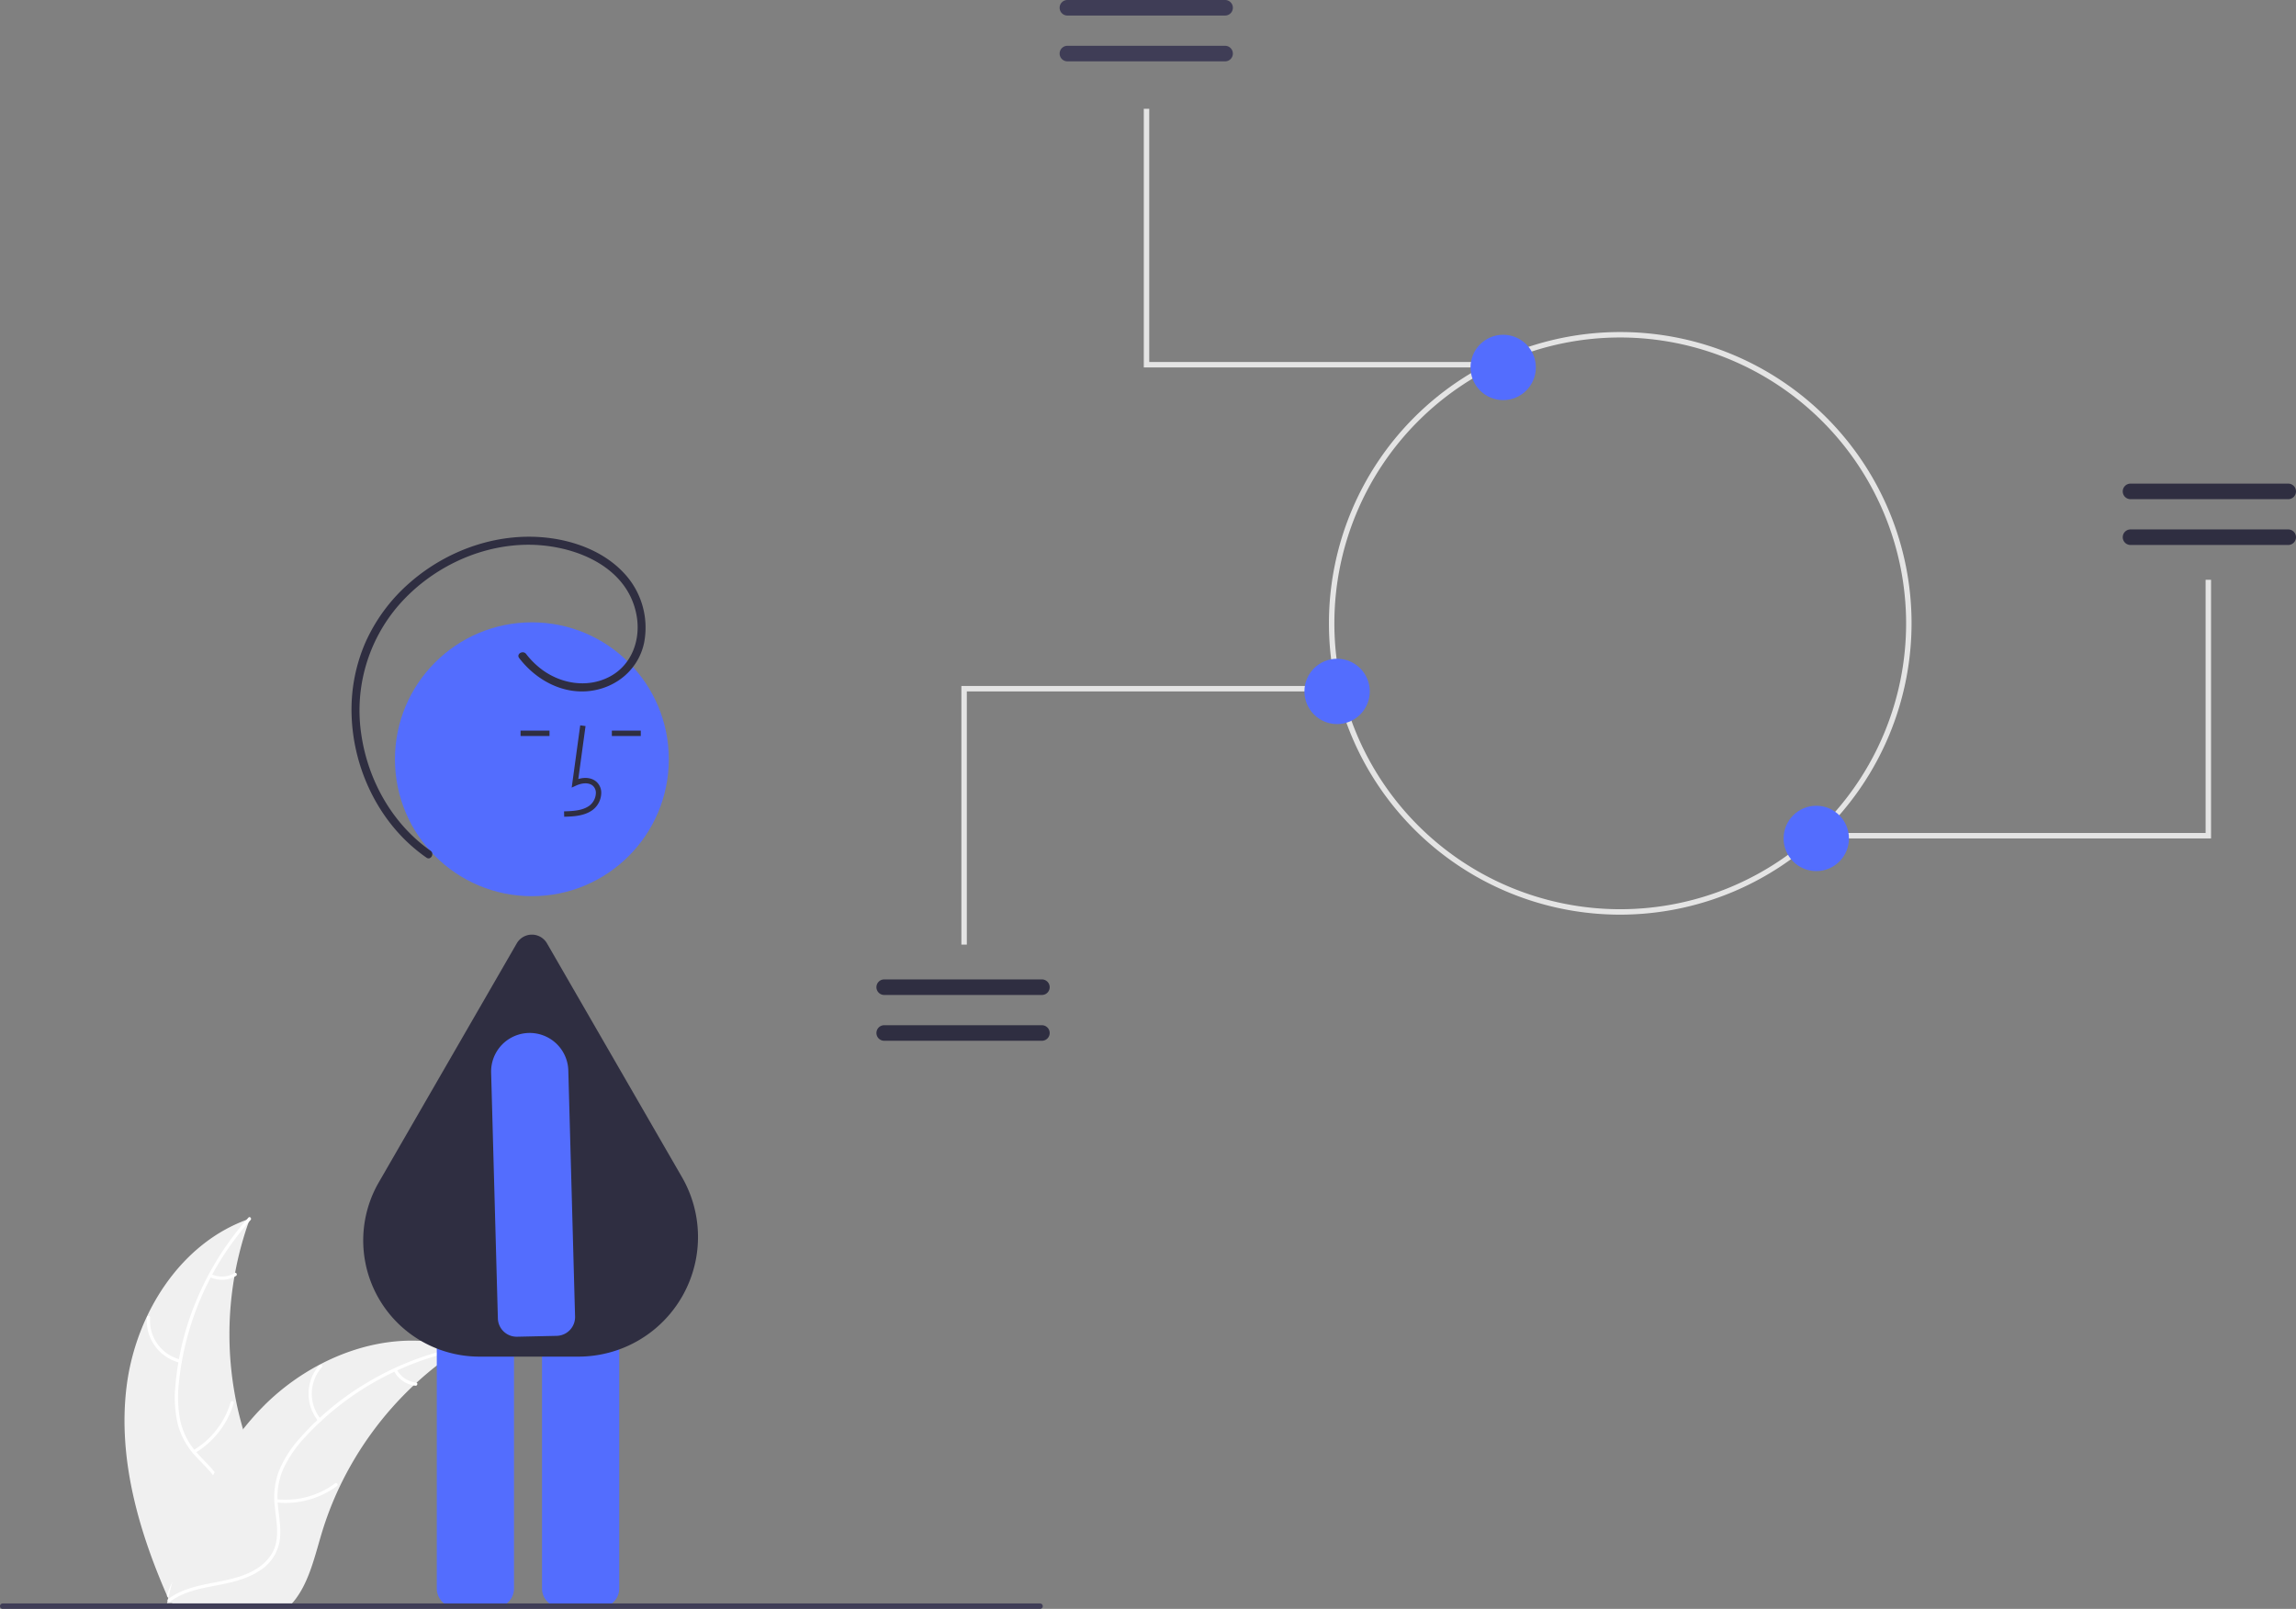 <svg xmlns="http://www.w3.org/2000/svg" data-name="Layer 1" width="843.317" height="590.961" viewBox="0 0 843.317 590.961" xmlns:xlink="http://www.w3.org/1999/xlink"><rect x="0" y="0" width="843.317" height="590.961" fill="#808080" stroke="none"/><path d="M224.842,663.775c3.318-26.678,19.851-52.964,45.294-61.646a123.863,123.863,0,0,0,.006,85.04c3.91,10.575,9.359,21.93,5.682,32.589-2.288,6.632-7.886,11.706-14.142,14.879-6.257,3.173-13.202,4.685-20.059,6.167l-1.35,1.116C229.387,717.339,221.524,690.454,224.842,663.775Z" transform="translate(-178.342 -154.52)" fill="#f0f0f0"/><path d="M270.389,602.634a105.87,105.87,0,0,0-26.319,59.583,45.591,45.591,0,0,0,.519,14.275,26.149,26.149,0,0,0,6.503,12.128c2.931,3.221,6.303,6.175,8.4,10.052a16.011,16.011,0,0,1,.782,13.071c-1.852,5.311-5.501,9.64-9.218,13.749-4.126,4.563-8.484,9.236-10.238,15.285-.213.733-1.337.36-1.125-.371,3.052-10.524,13.268-16.502,18.14-25.981,2.273-4.423,3.228-9.558,1.096-14.227-1.864-4.083-5.338-7.133-8.334-10.368A27.903,27.903,0,0,1,243.794,678.21a42.148,42.148,0,0,1-1.066-14.203,102.713,102.713,0,0,1,7.502-31.213,107.747,107.747,0,0,1,19.374-31.048c.507-.567,1.287.325.784.889Z" transform="translate(-178.342 -154.52)" fill="#fff"/><path d="M244.388,655.047a15.884,15.884,0,0,1-12.091-16.639c.06-.76,1.244-.702,1.184.059a14.708,14.708,0,0,0,11.279,15.455c.742.176.366,1.3-.371,1.125Z" transform="translate(-178.342 -154.52)" fill="#fff"/><path d="M249.39,687.184a30.615,30.615,0,0,0,13.671-17.632c.215-.732,1.34-.36,1.125.371a31.844,31.844,0,0,1-14.264,18.319c-.657.39-1.186-.671-.533-1.058Z" transform="translate(-178.342 -154.52)" fill="#fff"/><path d="M255.97,622.538a8.991,8.991,0,0,0,8.52-.433c.652-.398,1.18.663.533,1.058a10.075,10.075,0,0,1-9.425.499.612.612,0,0,1-.377-.748.595.595,0,0,1,.748-.377Z" transform="translate(-178.342 -154.52)" fill="#fff"/><path d="M347.69,649.78c-.4.26-.8.52-1.2.79a118.407,118.407,0,0,0-15.14,11.82c-.37.33-.74.67-1.1,1.01a124.827,124.827,0,0,0-27.11,37.11,121.223,121.223,0,0,0-6.64,17.18c-2.45,8.13-4.46,17.14-9.31,23.79a20.796,20.796,0,0,1-1.62,2H241.739c-.1-.05-.2-.09-.3-.14l-1.75.08c.07-.31.15-.63.22-.94.04-.18.09-.36.13-.54.03-.12.06-.24.08-.35.01-.04.02-.08.03-.11.02-.11.05-.21.07-.31q.66-2.685,1.36-5.37c0-.01,0-.01.01-.02,3.59-13.63,8.35-27.08,15-39.38.2-.37.4-.75.62-1.12a115.674,115.674,0,0,1,10.39-15.76,102.264,102.264,0,0,1,6.81-7.79,85.037,85.037,0,0,1,21.28-15.94c15.72-8.3,33.92-11.48,50.72-6.41C346.839,649.51,347.26,649.64,347.69,649.78Z" transform="translate(-178.342 -154.52)" fill="#f0f0f0"/><path d="M347.591,650.337a105.87,105.87,0,0,0-56.888,31.728,45.591,45.591,0,0,0-8.181,11.71,26.149,26.149,0,0,0-2.109,13.599c.401,4.336,1.314,8.725.655,13.084a16.011,16.011,0,0,1-7.245,10.907c-4.676,3.126-10.197,4.385-15.638,5.429-6.042,1.159-12.335,2.267-17.377,6.04-.611.457-1.285-.517-.675-.974,8.773-6.566,20.529-5.188,30.126-9.823,4.478-2.163,8.332-5.688,9.441-10.699.97-4.382.033-8.909-.412-13.296a27.902,27.902,0,0,1,1.567-13.374,42.148,42.148,0,0,1,7.7-11.981,102.712,102.712,0,0,1,24.782-20.406A107.747,107.747,0,0,1,347.5,649.155c.746-.148.832,1.035.091,1.182Z" transform="translate(-178.342 -154.52)" fill="#fff"/><path d="M295.275,676.532a15.884,15.884,0,0,1,.364-20.565c.506-.57,1.416.189.91.76a14.708,14.708,0,0,0-.299,19.13c.486.587-.491,1.259-.974.675Z" transform="translate(-178.342 -154.52)" fill="#fff"/><path d="M279.92,705.202a30.615,30.615,0,0,0,21.531-5.847c.613-.455,1.286.52.675.974a31.844,31.844,0,0,1-22.418,6.039c-.759-.084-.543-1.25.212-1.166Z" transform="translate(-178.342 -154.52)" fill="#fff"/><path d="M324.095,657.547a8.991,8.991,0,0,0,7.064,4.785c.76.075.543,1.24-.212,1.166a10.075,10.075,0,0,1-7.826-5.276.612.612,0,0,1,.15-.824.595.595,0,0,1,.824.15Z" transform="translate(-178.342 -154.52)" fill="#fff"/><polygon points="812.114 307.961 671.114 307.961 671.114 305.961 810.114 305.961 810.114 212.961 812.114 212.961 812.114 307.961" fill="#e4e4e4"/><polygon points="355.114 346.961 353.114 346.961 353.114 251.961 494.114 251.961 494.114 253.961 355.114 253.961 355.114 346.961" fill="#e4e4e4"/><polygon points="561.114 134.961 420.114 134.961 420.114 39.961 422.114 39.961 422.114 132.961 561.114 132.961 561.114 134.961" fill="#e4e4e4"/><path id="a6516cba-8069-4f45-b641-c1f90dba684f-1209" data-name="Path 680" d="M570.399,154.52a2.855,2.855,0,0,0,0,5.71h57.919a2.855,2.855,0,0,0,0-5.71Z" transform="translate(-178.342 -154.52)" fill="#3f3d56"/><path id="a2f9acfe-22a3-4ed4-9cf2-7606b61419d8-1210" data-name="Path 681" d="M570.399,171.342a2.855,2.855,0,0,0,0,5.71h57.919a2.855,2.855,0,0,0,0-5.71Z" transform="translate(-178.342 -154.52)" fill="#3f3d56"/><path id="ec202844-6974-4039-9753-1a4628c4214d-1211" data-name="Path 683" d="M1018.803,354.694a2.855,2.855,0,0,0,0-5.71H960.878a2.855,2.855,0,1,0,0,5.71Z" transform="translate(-178.342 -154.52)" fill="#2f2e41"/><path id="e7621fd2-cc0e-4ef1-8ca7-425f7b24c113-1212" data-name="Path 684" d="M1018.803,337.87a2.855,2.855,0,0,0,0-5.71H960.878a2.855,2.855,0,1,0,0,5.71Z" transform="translate(-178.342 -154.52)" fill="#2f2e41"/><path d="M773.456,490.48a107,107,0,1,1,107-107A107.121,107.121,0,0,1,773.456,490.48Zm0-212a105,105,0,1,0,105,105A105.119,105.119,0,0,0,773.456,278.48Z" transform="translate(-178.342 -154.52)" fill="#e4e4e4"/><circle cx="552.114" cy="134.961" r="12" fill="#536dfe"/><circle cx="491.114" cy="253.961" r="12" fill="#536dfe"/><circle cx="667.114" cy="307.961" r="12" fill="#536dfe"/><path id="bc1eae62-5e4d-4f76-aab9-42af61f239ce-1213" data-name="Path 683" d="M503.108,514.267a2.855,2.855,0,1,0,0,5.71h57.925a2.855,2.855,0,0,0,0-5.71Z" transform="translate(-178.342 -154.52)" fill="#2f2e41"/><path id="ace38b77-7629-49a8-ba58-07c8d3bba8b5-1214" data-name="Path 684" d="M503.108,531.09a2.855,2.855,0,1,0,0,5.71h57.925a2.855,2.855,0,0,0,0-5.71Z" transform="translate(-178.342 -154.52)" fill="#2f2e41"/><path d="M360.233,744.912H345.678a6.911,6.911,0,0,1-6.903-6.903V616.701a6.911,6.911,0,0,1,6.903-6.903h14.555a6.911,6.911,0,0,1,6.903,6.903V738.01A6.911,6.911,0,0,1,360.233,744.912Z" transform="translate(-178.342 -154.52)" fill="#536dfe"/><path d="M398.882,744.912H384.327a6.911,6.911,0,0,1-6.903-6.903V616.701a6.911,6.911,0,0,1,6.903-6.903h14.555a6.911,6.911,0,0,1,6.903,6.903V738.01A6.911,6.911,0,0,1,398.882,744.912Z" transform="translate(-178.342 -154.52)" fill="#536dfe"/><circle cx="195.359" cy="278.881" r="50.293" fill="#536dfe"/><path d="M390.772,652.815h-36.181a42.677,42.677,0,0,1-37.039-64.154l50.598-87.638a6.41,6.41,0,0,1,11.102,0l49.579,85.873A43.946,43.946,0,0,1,390.772,652.815Z" transform="translate(-178.342 -154.52)" fill="#2f2e41"/><path d="M385.571,454.513c3.26-.091,7.317-.204,10.443-2.487a8.02,8.02,0,0,0,3.156-5.989,5.395,5.395,0,0,0-1.835-4.431c-1.633-1.38-4.017-1.703-6.586-.948l2.662-19.452-1.954-.268-3.129,22.868,1.632-.749c1.892-.868,4.489-1.309,6.102.054a3.466,3.466,0,0,1,1.137,2.855,6.062,6.062,0,0,1-2.348,4.465c-2.432,1.777-5.667,2.006-9.335,2.109Z" transform="translate(-178.342 -154.52)" fill="#2f2e41"/><rect x="224.733" y="268.364" width="10.622" height="1.972" fill="#2f2e41"/><rect x="191.205" y="268.364" width="10.622" height="1.972" fill="#2f2e41"/><path d="M361.871,641.566a6.844,6.844,0,0,1-.661-2.811l-2.479-90.337a14.18,14.18,0,0,1,28.354-.616l2.479,90.337a6.91,6.91,0,0,1-6.751,7.051l-14.551.316a6.919,6.919,0,0,1-6.39-3.94Z" transform="translate(-178.342 -154.52)" fill="#536dfe"/><path d="M369.034,396.224c6.11,7.991,15.811,13.352,26.063,12.082,9.763-1.209,17.817-8.013,19.838-17.756a29.258,29.258,0,0,0-7.689-25.827c-6.91-7.268-16.8-11.178-26.589-12.518-18.544-2.54-37.589,3.992-51.609,16.175a63.221,63.221,0,0,0-16.461,22.065A61.853,61.853,0,0,0,307.484,417.146c.539,18.12,8.476,36.206,22.171,48.223a62.5,62.5,0,0,0,5.333,4.177c1.562,1.096,3.042-1.468,1.493-2.554-14.025-9.839-22.971-25.847-25.426-42.668a59.093,59.093,0,0,1,13.858-47.669c11.325-12.877,27.93-21.246,45.128-21.996,17.306-.755,38.932,6.971,42.17,26.235,1.451,8.634-1.776,17.71-9.688,22.033-8.471,4.628-18.859,2.724-26.139-3.254a30.026,30.026,0,0,1-4.795-4.941c-1.141-1.492-3.712-.02-2.554,1.493Z" transform="translate(-178.342 -154.52)" fill="#2f2e41"/><path d="M560.342,745.48h-381a1,1,0,1,1,0-2h381a1,1,0,0,1,0,2Z" transform="translate(-178.342 -154.52)" fill="#3f3d56"/></svg>